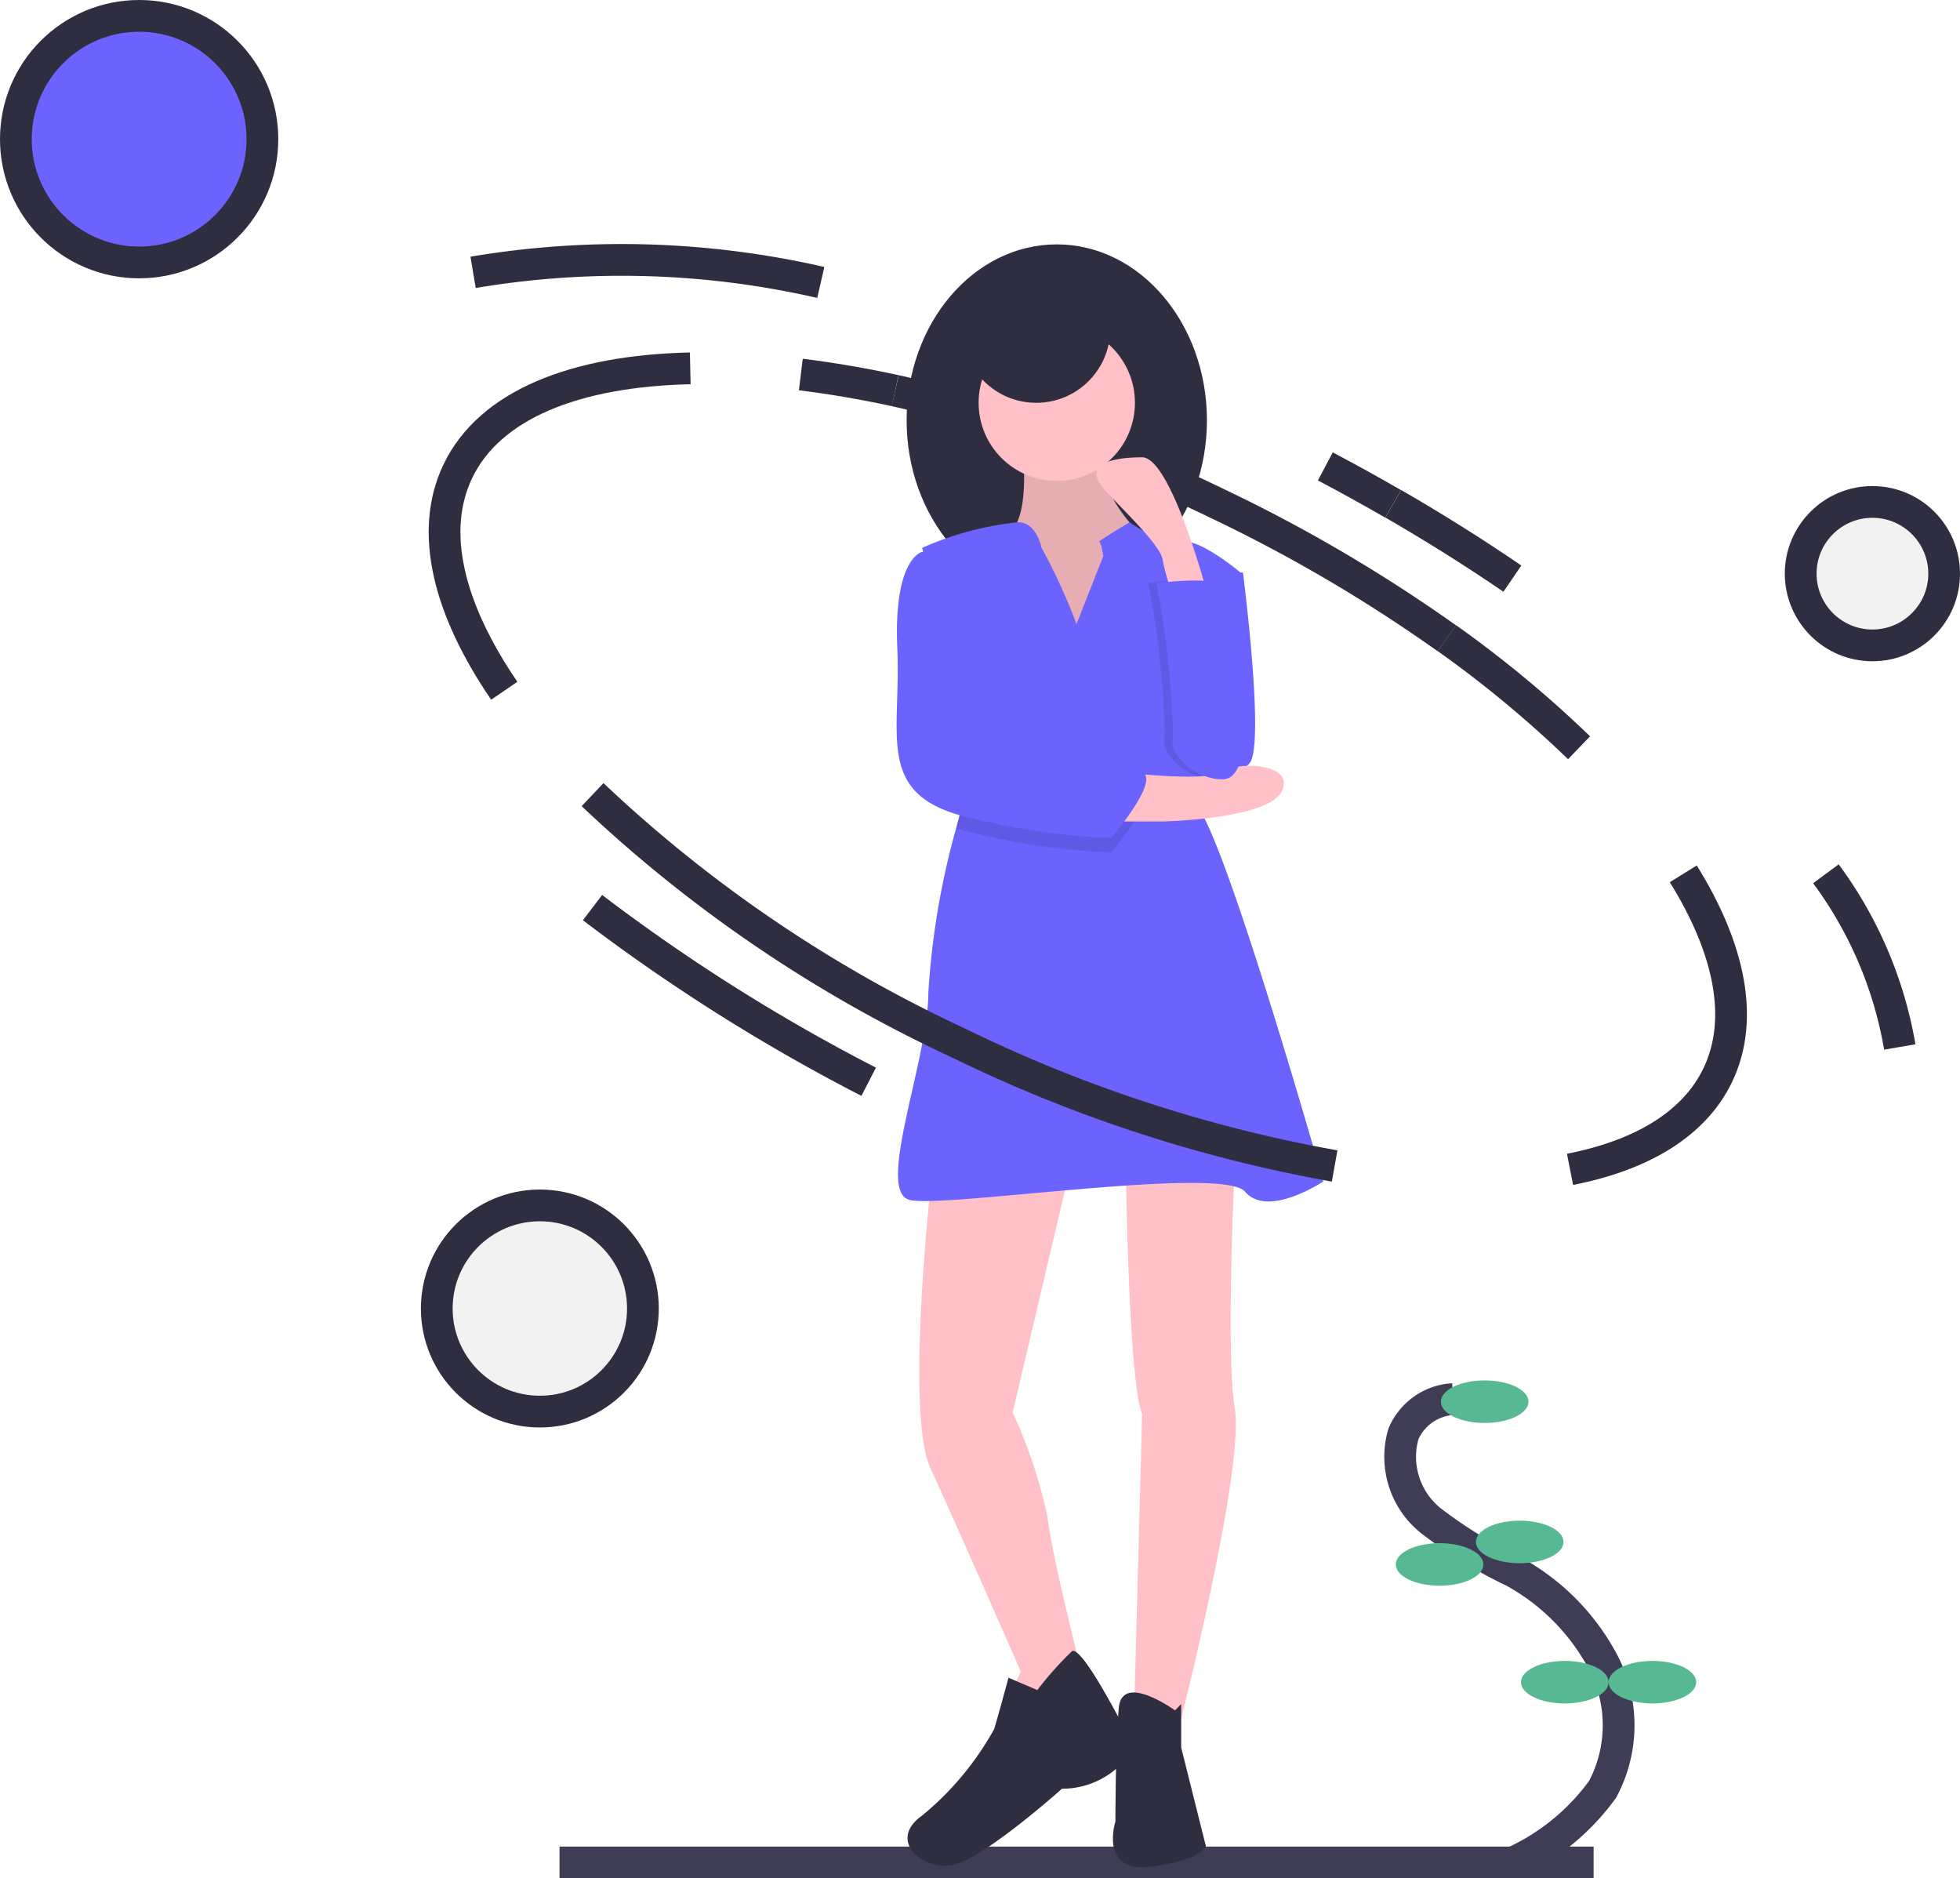 <svg xmlns="http://www.w3.org/2000/svg" width="61.743" height="59.161" viewBox="0 0 61.743 59.161">
  <g id="Group_23" data-name="Group 23" transform="translate(0.589 -2)">
    <path id="Path_1315" data-name="Path 1315" d="M749.9,256.8q1.092.577,2.136,1.18" transform="translate(-708.739 -240.11)" fill="none" stroke="#2f2e41" stroke-miterlimit="10" stroke-width="1"/>
    <path id="Path_1316" data-name="Path 1316" d="M562.441,223.849A46.594,46.594,0,0,1,572.58,227.4a48.49,48.49,0,0,1,7.238,4.248" transform="translate(-534.83 -209.545)" fill="none" stroke="#2f2e41" stroke-miterlimit="10" stroke-width="1"/>
    <line id="Line_1" data-name="Line 1" x2="32.575" transform="translate(17.037 60.661)" fill="none" stroke="#3f3d56" stroke-miterlimit="10" stroke-width="1"/>
    <path id="Path_1317" data-name="Path 1317" d="M521.327,216.817c.955.117,1.948.287,2.973.508" transform="translate(-496.689 -203.021)" fill="none" stroke="#2f2e41" stroke-miterlimit="10" stroke-width="1"/>
    <path id="Path_1318" data-name="Path 1318" d="M367.98,224.306c-1.764-2.581-2.37-5.02-1.463-6.912,1-2.092,3.685-3.163,7.322-3.242" transform="translate(-352.684 -200.55)" fill="none" stroke="#2f2e41" stroke-miterlimit="10" stroke-width="1"/>
    <path id="Path_1319" data-name="Path 1319" d="M860.022,434.318c1.47,2.367,1.926,4.585,1.088,6.336-.738,1.54-2.387,2.527-4.656,2.972" transform="translate(-807.585 -404.796)" fill="none" stroke="#2f2e41" stroke-miterlimit="10" stroke-width="1"/>
    <path id="Path_1320" data-name="Path 1320" d="M802.78,331.65a36.019,36.019,0,0,1,4.166,3.453" transform="translate(-757.792 -309.552)" fill="none" stroke="#2f2e41" stroke-miterlimit="10" stroke-width="1"/>
    <path id="Path_1321" data-name="Path 1321" d="M378.6,167.159a28.109,28.109,0,0,1,10.953.318" transform="translate(-364.286 -156.581)" fill="none" stroke="#2f2e41" stroke-miterlimit="10" stroke-width="1"/>
    <path id="Path_1322" data-name="Path 1322" d="M967.943,434.314a12.8,12.8,0,0,1,2.327,5.455" transform="translate(-911.013 -404.793)" fill="none" stroke="#2f2e41" stroke-miterlimit="10" stroke-width="1"/>
    <path id="Path_1323" data-name="Path 1323" d="M779.444,273.12q1.972,1.14,3.752,2.358" transform="translate(-736.143 -255.253)" fill="none" stroke="#2f2e41" stroke-miterlimit="10" stroke-width="1"/>
    <path id="Path_1324" data-name="Path 1324" d="M783.712,663.141a1.813,1.813,0,0,0-1.562,1.092,2.576,2.576,0,0,0,.867,2.742,14.755,14.755,0,0,0,2.607,1.6,6.987,6.987,0,0,1,2.84,2.9,4.288,4.288,0,0,1-.041,3.955,7.1,7.1,0,0,1-2.942,2.361" transform="translate(-738.527 -617.075)" fill="none" stroke="#3f3d56" stroke-miterlimit="10" stroke-width="1"/>
    <ellipse id="Ellipse_81" data-name="Ellipse 81" cx="1.38" cy="0.67" rx="1.38" ry="0.67" transform="translate(44.8 45.478)" fill="#57b894"/>
    <ellipse id="Ellipse_82" data-name="Ellipse 82" cx="1.38" cy="0.67" rx="1.38" ry="0.67" transform="translate(45.904 49.895)" fill="#57b894"/>
    <ellipse id="Ellipse_83" data-name="Ellipse 83" cx="1.38" cy="0.67" rx="1.38" ry="0.67" transform="translate(43.38 50.604)" fill="#57b894"/>
    <ellipse id="Ellipse_84" data-name="Ellipse 84" cx="1.38" cy="0.67" rx="1.38" ry="0.67" transform="translate(47.324 54.312)" fill="#57b894"/>
    <ellipse id="Ellipse_85" data-name="Ellipse 85" cx="1.38" cy="0.67" rx="1.38" ry="0.67" transform="translate(50.084 54.312)" fill="#57b894"/>
    <path id="Path_1325" data-name="Path 1325" d="M687.124,303.075h.778s.713,5.508.194,6.026-1.944.842-2.138,0a26.136,26.136,0,0,1,0-3.953Z" transform="translate(-649.336 -283.043)" fill="#6c63ff"/>
    <ellipse id="Ellipse_86" data-name="Ellipse 86" cx="4.73" cy="5.54" rx="4.73" ry="5.54" transform="translate(27.971 9.697)" fill="#2f2e41"/>
    <path id="Path_1326" data-name="Path 1326" d="M608.776,242.78s.259,2.138-.518,2.592.907,3.046.907,3.046l2.009.518,1.361-1.879-.259-1.944s-1.555-1.555-.842-2.981Z" transform="translate(-577.144 -226.506)" fill="#ffc1c7"/>
    <path id="Path_1327" data-name="Path 1327" d="M608.776,242.78s.259,2.138-.518,2.592.907,3.046.907,3.046l2.009.518,1.361-1.879-.259-1.944s-1.555-1.555-.842-2.981Z" transform="translate(-577.144 -226.506)" opacity="0.1"/>
    <path id="Path_1328" data-name="Path 1328" d="M573.295,562.991s-.778,7.063,0,8.748,2.851,6.415,2.851,6.415l-.648,1.361,1.75-.389.713-1.361s-.842-3.3-.972-4.471a15.5,15.5,0,0,0-1.1-3.3l1.814-7.711Z" transform="translate(-544.578 -523.505)" fill="#ffc1c7"/>
    <path id="Path_1329" data-name="Path 1329" d="M662.869,544.167s.065,7.128.518,8.233l-.259,9.655,1.426.19s2.074-8.1,1.75-10.044.065-8.942.065-8.942Z" transform="translate(-627.997 -505.862)" fill="#ffc1c7"/>
    <circle id="Ellipse_87" data-name="Ellipse 87" cx="2.462" cy="2.462" r="2.462" transform="translate(30.239 12.224)" fill="#ffc1c7"/>
    <path id="Path_1330" data-name="Path 1330" d="M577,301.935s-1.75,1.166-2.462.324-9.461.518-10.562.259.583-4.406.583-6.545a24.816,24.816,0,0,1,.873-5.159c.1-.378.164-.608.164-.608a8.643,8.643,0,0,0,.54-2.677.675.675,0,0,0-.049-.173.354.354,0,0,0-.038-.065,33.759,33.759,0,0,1-1.545-4.73,5.863,5.863,0,0,1-.139-.583,10.037,10.037,0,0,1,3-.805c.6-.028.761.805.761.805a18.907,18.907,0,0,1,1.1,2.4l.842-2.138s-.065-.454-.13-.454.958-.612.958-.612,1.05.741,1.634.612,1.944,1.037,1.944,1.037-2.4,6.026-1.426,7.322S577,301.935,577,301.935Z" transform="translate(-535.903 -262.723)" fill="#6c63ff"/>
    <path id="Path_1331" data-name="Path 1331" d="M572.977,772.837a10.525,10.525,0,0,0-1.1,1.231l-.907-.389s-.389,1.426-.454,1.62a9.428,9.428,0,0,1-2.268,2.721c-1.1.778,0,1.75.972,1.555s3.434-2.4,3.434-2.4a2.617,2.617,0,0,0,2.268-1.3S573.365,772.708,572.977,772.837Z" transform="translate(-539.789 -718.837)" fill="#2f2e41"/>
    <path id="Path_1332" data-name="Path 1332" d="M659.254,791.5s-1.665-1.21-1.772-.086-.107,3.585-.107,3.585-.518,1.62,1.1,1.426,1.75-.648,1.75-.648l-.778-3.11V791.3Z" transform="translate(-622.827 -735.629)" fill="#2f2e41"/>
    <path id="Path_1333" data-name="Path 1333" d="M577.616,305.117a33.76,33.76,0,0,1-1.545-4.73h.314s.789,3.089,1.269,4.8a.357.357,0,0,0-.038-.065Z" transform="translate(-547.474 -280.549)" opacity="0.1"/>
    <path id="Path_1334" data-name="Path 1334" d="M593.8,373.146a20.785,20.785,0,0,1-4.212-.583,6.594,6.594,0,0,1-.682-.169c.1-.378.164-.608.164-.608a8.643,8.643,0,0,0,.54-2.677,5.683,5.683,0,0,0,.3.928c.13.065,4.277.778,4.86,1.037S593.8,373.146,593.8,373.146Z" transform="translate(-559.38 -344.301)" opacity="0.1"/>
    <path id="Path_1335" data-name="Path 1335" d="M672.727,306.634s1.787-.221,1.9.069.564,3.09.759,3.449.259,2.585-.518,2.657-1.814-.718-1.62-1.364A29.5,29.5,0,0,0,672.727,306.634Z" transform="translate(-637.142 -286.269)" opacity="0.1"/>
    <path id="Path_1336" data-name="Path 1336" d="M652.7,387.479s2.722.324,3.175,0,2.333-.324,1.944.583-3.758.972-3.758.972h-1.944Z" transform="translate(-618.019 -361.161)" fill="#ffc1c7"/>
    <path id="Path_1337" data-name="Path 1337" d="M564.336,294.112h-.454s-.907.194-.778,3.046-.778,4.73,2.527,5.378a20.789,20.789,0,0,0,4.212.583s1.555-1.814.972-2.074-4.73-.972-4.86-1.037S564.336,294.112,564.336,294.112Z" transform="translate(-535.426 -274.728)" fill="#6c63ff"/>
    <path id="Path_1338" data-name="Path 1338" d="M653.607,257.147s-1.135-4.26-2.043-4.26-1.944.194-1.166,1.037,1.75,1.75,1.814,2.2a6.1,6.1,0,0,0,.324,1.1Z" transform="translate(-616.174 -236.483)" fill="#ffc1c7"/>
    <path id="Path_1339" data-name="Path 1339" d="M676.312,306.634s1.787-.221,1.9.069.564,3.09.759,3.449.259,2.585-.518,2.657-1.814-.718-1.62-1.364A29.517,29.517,0,0,0,676.312,306.634Z" transform="translate(-640.468 -286.269)" fill="#6c63ff"/>
    <circle id="Ellipse_88" data-name="Ellipse 88" cx="2.333" cy="2.333" r="2.333" transform="translate(29.721 10.021)" fill="#2f2e41"/>
    <path id="Path_1340" data-name="Path 1340" d="M453.959,411.517a44.914,44.914,0,0,1-11.846-3.872,43.257,43.257,0,0,1-11.53-7.824" transform="translate(-412.505 -372.793)" fill="none" stroke="#2f2e41" stroke-miterlimit="10" stroke-width="1"/>
    <path id="Path_1341" data-name="Path 1341" d="M439.28,454.512a58.571,58.571,0,0,1-8.7-5.485" transform="translate(-412.504 -418.441)" fill="none" stroke="#2f2e41" stroke-miterlimit="10" stroke-width="1"/>
    <circle id="Ellipse_89" data-name="Ellipse 89" cx="3.883" cy="3.883" r="3.883" transform="translate(0 2.082)" fill="#6c63ff"/>
    <circle id="Ellipse_90" data-name="Ellipse 90" cx="3.883" cy="3.883" r="3.883" transform="translate(-0.089 2.5)" fill="none" stroke="#2f2e41" stroke-miterlimit="10" stroke-width="1"/>
    <circle id="Ellipse_91" data-name="Ellipse 91" cx="2.259" cy="2.259" r="2.259" transform="translate(55.606 17.73)" fill="#f2f2f2"/>
    <circle id="Ellipse_92" data-name="Ellipse 92" cx="2.259" cy="2.259" r="2.259" transform="translate(56.136 17.809)" fill="none" stroke="#2f2e41" stroke-miterlimit="10" stroke-width="1"/>
    <circle id="Ellipse_93" data-name="Ellipse 93" cx="3.247" cy="3.247" r="3.247" transform="translate(13.408 40.289)" fill="#f2f2f2"/>
    <circle id="Ellipse_94" data-name="Ellipse 94" cx="3.247" cy="3.247" r="3.247" transform="translate(13.17 39.966)" fill="none" stroke="#2f2e41" stroke-miterlimit="10" stroke-width="1"/>
  </g>
</svg>
